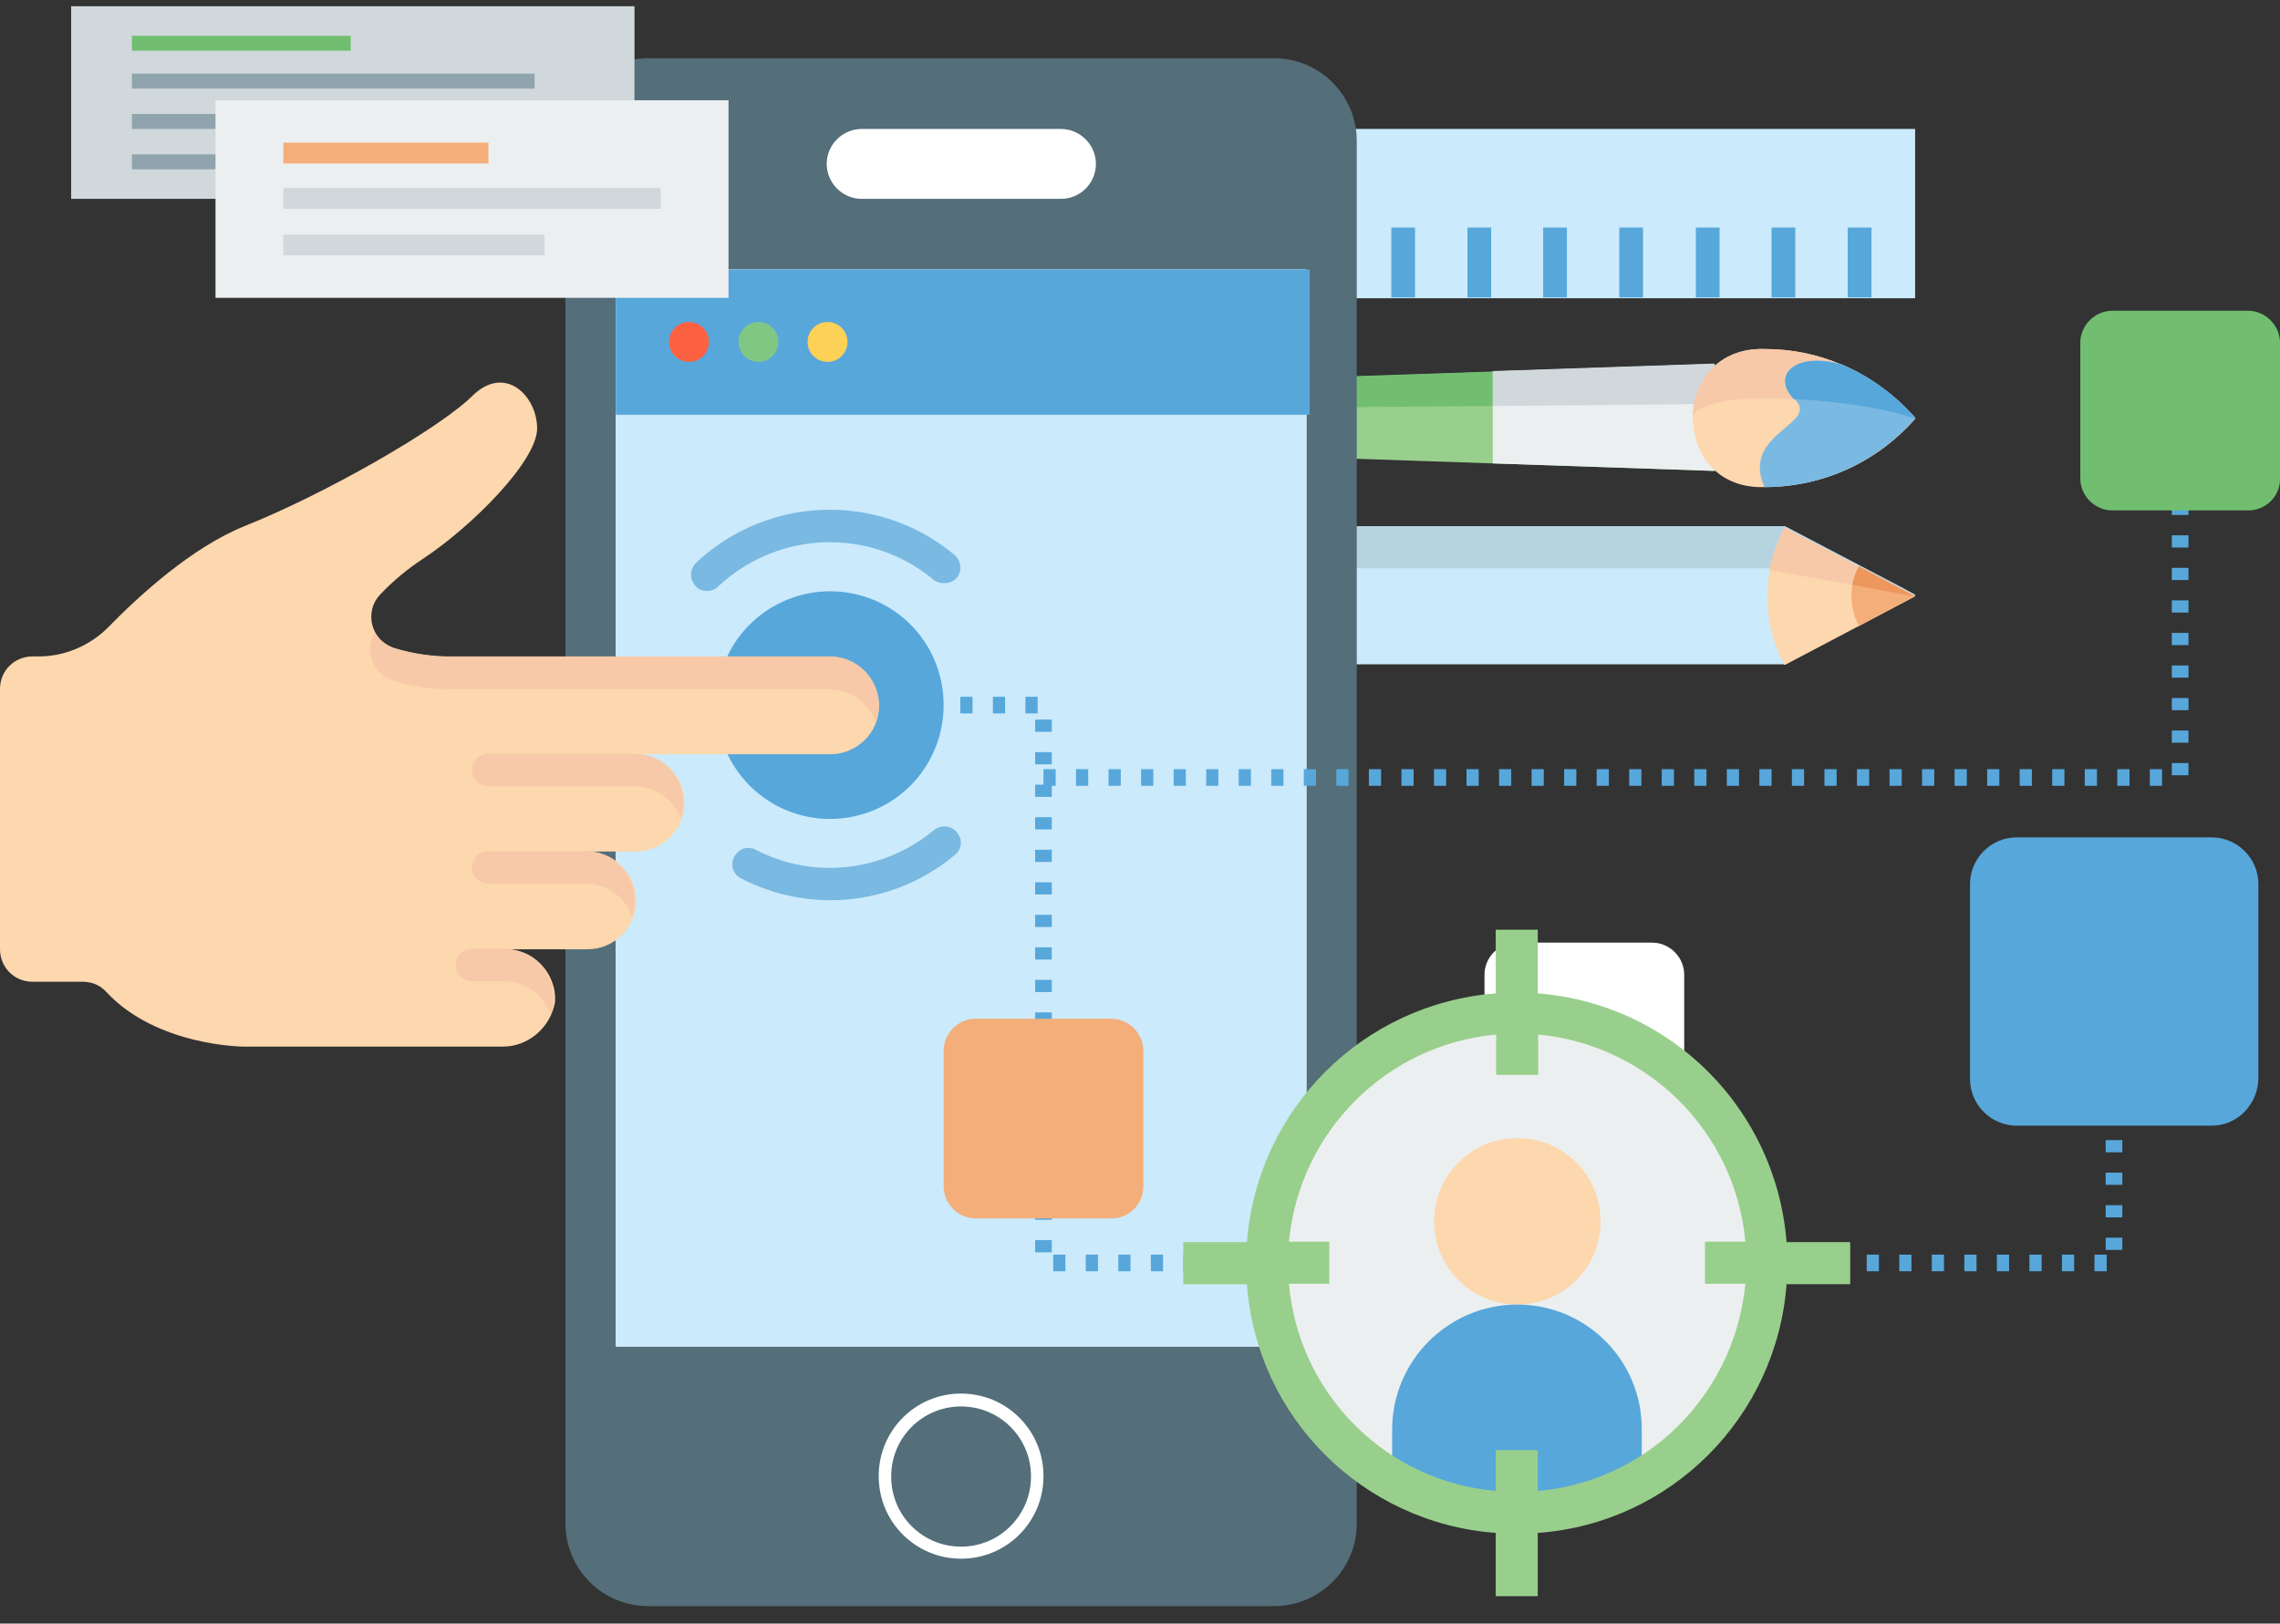 <?xml version="1.0" encoding="utf-8"?>
<!-- Generator: Adobe Illustrator 22.0.1, SVG Export Plug-In . SVG Version: 6.00 Build 0)  -->
<svg version="1.1" id="Layer_1" xmlns="http://www.w3.org/2000/svg" xmlns:xlink="http://www.w3.org/1999/xlink" x="0px" y="0px"
	 viewBox="0 0 548 390.3" style="enable-background:new 0 0 548 390.3;" xml:space="preserve">
<rect x="0" y="0" width="548" height="390.3" fill="#333333" stroke="none"/>
<style type="text/css">
	.st0{clip-path:url(#SVGID_2_);fill:#99CF8C;}
	.st1{clip-path:url(#SVGID_4_);fill:#71BE71;}
	.st2{clip-path:url(#SVGID_6_);fill:#ECEFF0;}
	.st3{clip-path:url(#SVGID_8_);fill:#D0D8DC;}
	.st4{clip-path:url(#SVGID_10_);fill:#CBEAFB;}
	.st5{clip-path:url(#SVGID_12_);fill:#B6D3E0;}
	.st6{clip-path:url(#SVGID_14_);fill:#CBEAFB;}
	.st7{clip-path:url(#SVGID_16_);}
	.st8{fill:#57A7DB;}
	.st9{clip-path:url(#SVGID_18_);fill:#FDD7AD;}
	.st10{clip-path:url(#SVGID_20_);fill:#F7C9A9;}
	.st11{clip-path:url(#SVGID_22_);fill:#79B9E2;}
	.st12{clip-path:url(#SVGID_24_);fill:#57A7DB;}
	.st13{clip-path:url(#SVGID_26_);fill:#FDD7AD;}
	.st14{clip-path:url(#SVGID_28_);fill:#F7C9A9;}
	.st15{clip-path:url(#SVGID_30_);fill:#F4AE7A;}
	.st16{clip-path:url(#SVGID_32_);fill:#ED975D;}
	.st17{fill:#546E7A;}
	.st18{fill:#FFFFFF;}
	.st19{fill:#CBEAFB;}
	.st20{fill:#FC6142;}
	.st21{fill:#81C784;}
	.st22{fill:#FCD156;}
	.st23{fill:#D0D8DC;}
	.st24{fill:#71BE71;}
	.st25{fill:#90A4AE;}
	.st26{fill:#ECEFF0;}
	.st27{fill:#F4AE7A;}
	.st28{fill:none;stroke:#57A7DB;stroke-width:4;stroke-miterlimit:10;stroke-dasharray:2.933,4.888;}
	.st29{fill:#FDD7AD;}
	.st30{fill:#99CF8C;}
	.st31{fill:#79B9E2;}
	.st32{fill:#F7C9A9;}
</style>
<g>
	<g>
		<defs>
			<rect id="SVGID_1_" x="321.7" y="31" width="138.6" height="128.8"/>
		</defs>
		<clipPath id="SVGID_2_">
			<use xlink:href="#SVGID_1_"  style="overflow:visible;"/>
		</clipPath>
		<path class="st0" d="M412,113.2l-53.2-1.8l-91.4-3.1c0.3-3.4,0.8-6.7,1.5-9.9c0.4-2,0.9-4.1,1.5-6l88.6-3l53.2-1.8v25.7H412z"/>
	</g>
	<g>
		<defs>
			<rect id="SVGID_3_" x="321.7" y="31" width="138.6" height="128.8"/>
		</defs>
		<clipPath id="SVGID_4_">
			<use xlink:href="#SVGID_3_"  style="overflow:visible;"/>
		</clipPath>
		<path class="st1" d="M268.9,98.3c0.4-2,0.9-4.1,1.5-6l88.6-3l53.2-1.8v9.7l-53.2,0.4L268.9,98.3z"/>
	</g>
	<g>
		<defs>
			<rect id="SVGID_5_" x="321.7" y="31" width="138.6" height="128.8"/>
		</defs>
		<clipPath id="SVGID_6_">
			<use xlink:href="#SVGID_5_"  style="overflow:visible;"/>
		</clipPath>
		<path class="st2" d="M412,113.2l-53.2-1.8V89.3l53.2-1.8V113.2z"/>
	</g>
	<g>
		<defs>
			<rect id="SVGID_7_" x="321.7" y="31" width="138.6" height="128.8"/>
		</defs>
		<clipPath id="SVGID_8_">
			<use xlink:href="#SVGID_7_"  style="overflow:visible;"/>
		</clipPath>
		<path class="st3" d="M358.8,97.6v-8.4l53.2-1.8v9.7L358.8,97.6z"/>
	</g>
	<g>
		<defs>
			<rect id="SVGID_9_" x="321.7" y="31" width="138.6" height="128.8"/>
		</defs>
		<clipPath id="SVGID_10_">
			<use xlink:href="#SVGID_9_"  style="overflow:visible;"/>
		</clipPath>
		<path class="st4" d="M429,159.7H276.7c-3.6-7.3-6.1-15-7.8-23.1c-0.7-3.2-1.1-6.7-1.5-10.1H429l17.9,9.4l10.5,5.5l3,1.6l-4.1,2.1
			l-9.4,5L429,159.7z"/>
	</g>
	<g>
		<defs>
			<rect id="SVGID_11_" x="321.7" y="31" width="138.6" height="128.8"/>
		</defs>
		<clipPath id="SVGID_12_">
			<use xlink:href="#SVGID_11_"  style="overflow:visible;"/>
		</clipPath>
		<path class="st5" d="M460.3,143.1l-3.4-0.6l-32.2-5.9h-156c-0.7-3.2-1.1-6.7-1.5-10.1H429l17.9,9.4l10.5,5.5L460.3,143.1z"/>
	</g>
	<g>
		<defs>
			<rect id="SVGID_13_" x="321.7" y="31" width="138.6" height="128.8"/>
		</defs>
		<clipPath id="SVGID_14_">
			<use xlink:href="#SVGID_13_"  style="overflow:visible;"/>
		</clipPath>
		<path class="st6" d="M460.3,71.7h-182c0.3-0.7,0.8-1.3,1.1-2c1.8-3,3.7-6,5.7-8.9c9.1-12.5,21-22.8,34.9-29.8h140.3V71.7z"/>
	</g>
	<g>
		<defs>
			<rect id="SVGID_15_" x="321.7" y="31" width="138.6" height="128.8"/>
		</defs>
		<clipPath id="SVGID_16_">
			<use xlink:href="#SVGID_15_"  style="overflow:visible;"/>
		</clipPath>
		<g class="st7">
			<path class="st8" d="M449.8,54.7v16.8h-5.7V54.7H449.8z"/>
			<path class="st8" d="M431.5,54.7v16.8h-5.7V54.7H431.5z"/>
			<path class="st8" d="M413.3,54.7v16.8h-5.7V54.7H413.3z"/>
			<path class="st8" d="M394.9,54.7v16.8h-5.7V54.7H394.9z"/>
			<path class="st8" d="M376.6,54.7v16.8h-5.7V54.7H376.6z"/>
			<path class="st8" d="M358.4,54.7v16.8h-5.7V54.7H358.4z"/>
			<path class="st8" d="M340.1,54.7v16.8h-5.7V54.7H340.1z"/>
			<path class="st8" d="M321.7,54.7v16.8H316V54.7H321.7z"/>
			<path class="st8" d="M303.5,54.7v16.8h-5.7V54.7H303.5z"/>
			<path class="st8" d="M285.2,71.5h-5.7v-1.8c1.8-3,3.7-6,5.7-8.9V71.5z"/>
		</g>
	</g>
	<g>
		<defs>
			<rect id="SVGID_17_" x="321.7" y="31" width="138.6" height="128.8"/>
		</defs>
		<clipPath id="SVGID_18_">
			<use xlink:href="#SVGID_17_"  style="overflow:visible;"/>
		</clipPath>
		<path class="st9" d="M424.1,117.1c-0.4,0-0.9,0-1.3,0c-21.2-0.6-21.2-32.6,0-33.2c0.4,0,0.9,0,1.3,0c6.6,0,12.9,1.3,18.6,3.8
			c6.8,2.9,12.9,7.4,17.7,12.9C451.6,110.7,438.6,117.1,424.1,117.1z"/>
	</g>
	<g>
		<defs>
			<rect id="SVGID_19_" x="321.7" y="31" width="138.6" height="128.8"/>
		</defs>
		<clipPath id="SVGID_20_">
			<use xlink:href="#SVGID_19_"  style="overflow:visible;"/>
		</clipPath>
		<path class="st10" d="M406.8,100.6c0-8.2,5.4-16.3,16-16.7c0.4,0,0.9,0,1.3,0c6.6,0,12.9,1.3,18.6,3.8c6.8,2.9,12.9,7.4,17.7,12.9
			c-4.8-1.6-10.8-2.8-17.7-3.7c-5.7-0.7-12-1.1-18.6-1.1c-0.4,0-0.9,0-1.3,0C412.1,95.9,406.8,98.2,406.8,100.6z"/>
	</g>
	<g>
		<defs>
			<rect id="SVGID_21_" x="321.7" y="31" width="138.6" height="128.8"/>
		</defs>
		<clipPath id="SVGID_22_">
			<use xlink:href="#SVGID_21_"  style="overflow:visible;"/>
		</clipPath>
		<path class="st11" d="M424.1,117.1c-5.8-13,13.2-15.1,7.4-21c-0.1-0.1-0.1-0.1-0.2-0.2c-5.6-5.8,0.3-11.5,11.4-8.3
			c6.8,2.9,12.9,7.4,17.7,12.9C451.6,110.7,438.6,117.1,424.1,117.1z"/>
	</g>
	<g>
		<defs>
			<rect id="SVGID_23_" x="321.7" y="31" width="138.6" height="128.8"/>
		</defs>
		<clipPath id="SVGID_24_">
			<use xlink:href="#SVGID_23_"  style="overflow:visible;"/>
		</clipPath>
		<path class="st12" d="M460.3,100.6c-4.8-1.6-10.8-2.8-17.7-3.7c-3.6-0.4-7.5-0.8-11.4-0.9c-5.6-5.8,0.3-11.5,11.4-8.3
			C449.6,90.5,455.5,95,460.3,100.6z"/>
	</g>
	<g>
		<defs>
			<rect id="SVGID_25_" x="321.7" y="31" width="138.6" height="128.8"/>
		</defs>
		<clipPath id="SVGID_26_">
			<use xlink:href="#SVGID_25_"  style="overflow:visible;"/>
		</clipPath>
		<path class="st13" d="M428.9,159.9c-2.6-4.9-4.1-10.6-4.1-16.5c0-2.2,0.2-4.4,0.6-6.4c0.7-3.6,1.9-7,3.6-10.2l31.4,16.5l0,0
			L428.9,159.9z"/>
	</g>
	<g>
		<defs>
			<rect id="SVGID_27_" x="321.7" y="31" width="138.6" height="128.8"/>
		</defs>
		<clipPath id="SVGID_28_">
			<use xlink:href="#SVGID_27_"  style="overflow:visible;"/>
		</clipPath>
		<path class="st14" d="M460.3,143.4l-35-6.4c0.7-3.6,1.9-7,3.6-10.2L460.3,143.4L460.3,143.4z"/>
	</g>
	<g>
		<defs>
			<rect id="SVGID_29_" x="321.7" y="31" width="138.6" height="128.8"/>
		</defs>
		<clipPath id="SVGID_30_">
			<use xlink:href="#SVGID_29_"  style="overflow:visible;"/>
		</clipPath>
		<path class="st15" d="M446.8,150.5c-1.1-2.1-1.8-4.6-1.8-7.2c0-0.9,0.1-1.9,0.2-2.8c0.3-1.6,0.8-3,1.6-4.4l13.5,7.2L446.8,150.5z"
			/>
	</g>
	<g>
		<defs>
			<rect id="SVGID_31_" x="321.7" y="31" width="138.6" height="128.8"/>
		</defs>
		<clipPath id="SVGID_32_">
			<use xlink:href="#SVGID_31_"  style="overflow:visible;"/>
		</clipPath>
		<path class="st16" d="M460.3,143.4l-15.1-2.8c0.3-1.6,0.8-3,1.6-4.4L460.3,143.4z"/>
	</g>
</g>
<path class="st17" d="M306.2,386.1H155.8c-11,0-19.9-8.9-19.9-19.9V33.9c0-11,8.9-19.9,19.9-19.9h150.4c11,0,19.9,8.9,19.9,19.9
	v332.4C326.1,377.2,317.2,386.1,306.2,386.1z"/>
<rect x="148" y="64.8" class="st18" width="166" height="258.9"/>
<path class="st18" d="M231,374.7L231,374.7c-10.9,0-19.8-8.8-19.8-19.8v-0.1c0-10.9,8.8-19.8,19.8-19.8h0c10.9,0,19.8,8.8,19.8,19.8
	v0.1C250.8,365.9,241.9,374.7,231,374.7z"/>
<path class="st17" d="M231,371.8L231,371.8c-9.3,0-16.8-7.5-16.8-16.8v-0.1c0-9.3,7.5-16.8,16.8-16.8h0c9.3,0,16.8,7.5,16.8,16.8
	v0.1C247.8,364.2,240.3,371.8,231,371.8z"/>
<path class="st18" d="M255,47.8h-47.9c-4.6,0-8.4-3.8-8.4-8.4v0c0-4.6,3.8-8.4,8.4-8.4H255c4.6,0,8.4,3.8,8.4,8.4v0
	C263.4,44.1,259.6,47.8,255,47.8z"/>
<rect x="148" y="64.8" class="st19" width="166" height="258.9"/>
<path class="st8" d="M314.8,64.8H148v34.9h166.8V64.8C314.8,64.8,314.8,64.8,314.8,64.8z"/>
<path class="st18" d="M397.1,274.6h-32.6c-4.2,0-7.7-3.5-7.7-7.7v-32.6c0-4.2,3.5-7.7,7.7-7.7h32.6c4.2,0,7.7,3.5,7.7,7.7v32.6
	C404.9,271.1,401.5,274.6,397.1,274.6z"/>
<g>
	<circle class="st20" cx="165.6" cy="82.2" r="4.8"/>
	<circle class="st21" cx="182.3" cy="82.2" r="4.8"/>
	<circle class="st22" cx="198.9" cy="82.2" r="4.8"/>
</g>
<g>
	<path class="st23" d="M17.1,1.5h135.4v46.3H17.1L17.1,1.5L17.1,1.5z"/>
	<g>
		<path class="st24" d="M31.7,8.6h52.6v3.6H31.7V8.6z"/>
		<path class="st25" d="M31.7,17.7h96.8v3.6H31.7V17.7z"/>
		<path class="st25" d="M31.7,27.4h96.8V31H31.7V27.4z"/>
		<path class="st25" d="M31.7,37.1h73.7v3.6H31.7V37.1z"/>
	</g>
</g>
<g>
	<path class="st26" d="M51.8,24.1h123.3v47.5H51.8V24.1z"/>
	<g>
		<path class="st27" d="M68.1,34.3h49.3v5H68.1V34.3z"/>
		<path class="st23" d="M68.1,45.2h90.7v5H68.1V45.2z"/>
		<path class="st23" d="M68.1,56.4h62.8v5H68.1V56.4z"/>
	</g>
</g>
<polyline class="st28" points="223,169.5 250.8,169.5 250.8,248.7 250.8,303.6 291.2,303.6 508.1,303.6 508.1,236 "/>
<polyline class="st28" points="250.8,186.9 524,186.9 524,115.4 "/>
<path class="st8" d="M531.6,270.6h-46.9c-6.1,0-11.2-5-11.2-11.2v-46.9c0-6.1,5-11.2,11.2-11.2h46.9c6.1,0,11.2,5,11.2,11.2v46.9
	C542.6,265.6,537.7,270.6,531.6,270.6z"/>
<path class="st24" d="M540.3,122.7h-32.6c-4.2,0-7.7-3.5-7.7-7.7V82.4c0-4.2,3.5-7.7,7.7-7.7h32.6c4.2,0,7.7,3.5,7.7,7.7V115
	C548.1,119.3,544.6,122.7,540.3,122.7z"/>
<path class="st27" d="M267.1,292.9h-32.6c-4.2,0-7.7-3.5-7.7-7.7v-32.6c0-4.2,3.5-7.7,7.7-7.7h32.6c4.2,0,7.7,3.5,7.7,7.7v32.6
	C274.8,289.5,271.4,292.9,267.1,292.9z"/>
<g>
	<circle class="st26" cx="363.7" cy="302.6" r="60.9"/>
	<g>
		<path class="st29" d="M384.7,293.6c0,11.1-8.9,20-20,20s-20-8.9-20-20s8.9-20,20-20S384.7,282.5,384.7,293.6z"/>
		<path class="st8" d="M364.7,313.6c-16.5,0-30.1,13.4-30.1,30.1v12c18.6,10.7,41.5,10.7,60,0v-12
			C394.7,327,381.2,313.6,364.7,313.6z"/>
		<path class="st30" d="M444.7,298.6h-15.3c-2.5-32-27.8-57.3-59.8-59.8v-15.3h-10.1v15.3c-32,2.5-57.3,27.8-59.8,59.8h-15.3v10.1
			h15.3c2.3,32,27.8,57.4,59.8,59.8v15.2h10.1v-15.2c32-2.3,57.4-27.8,59.8-59.8h15.3V298.6z M401.3,344.7
			c-8.8,7.9-19.9,12.7-31.7,13.7v-9.8h-10.1v9.8c-26.5-2.3-47.4-23.4-49.7-49.8h9.7v-10.1h-9.7c2.5-26.4,23.4-47.4,49.8-49.8v9.7
			h10.1v-9.7c26.4,2.5,47.4,23.4,49.8,49.8h-9.7v10.1h9.7C418.2,322.4,411.7,335.4,401.3,344.7L401.3,344.7z"/>
	</g>
</g>
<g>
	<path class="st8" d="M174.8,181.2c5.5,11.6,18.2,17.8,30.7,15c12.5-2.8,21.3-13.9,21.3-26.7c0-12.9-8.8-23.9-21.3-26.7
		c-12.5-2.8-25.3,3.5-30.7,15V181.2z"/>
	<path class="st31" d="M166.1,138.2c0-1.1,0.4-2.1,1.2-2.9c17.2-16.2,43.8-17.1,62-2c1.1,0.9,1.7,2.3,1.5,3.7
		c-0.2,1.5-1.2,2.6-2.6,3c-1.3,0.4-2.8,0.2-3.9-0.7c-15.2-12.6-37.3-11.8-51.7,1.7c-1.1,1.1-2.8,1.3-4.2,0.8
		C167.1,141.2,166.1,139.7,166.1,138.2z"/>
	<path class="st31" d="M176,207.8c0-1.3,0.7-2.6,1.9-3.4c1.1-0.7,2.6-0.8,3.8-0.1c13.9,7.2,30.6,5.3,42.7-4.7
		c1.1-0.9,2.6-1.2,3.9-0.7c1.3,0.4,2.3,1.7,2.6,3c0.2,1.5-0.3,2.8-1.5,3.7c-14.4,12-34.5,14.2-51.2,5.6
		C176.9,210.6,176,209.3,176,207.8z"/>
	<path class="st29" d="M120.6,251.6H58.7c0,0-21.1,0-33.3-13.3c-1.5-1.6-3.5-2.3-5.6-2.3h-12c-4.4,0-7.8-3.5-7.8-7.8v-62.6
		c0-4.4,3.5-7.8,7.8-7.8h1.5c6.3,0,12.3-2.6,16.7-7c7.4-7.6,20.1-19.2,32.7-24.3c19.6-7.8,46.9-23.5,54.8-31.3s15.6,0,15.6,7.8
		s-15.6,23.5-27.4,31.3c-3.8,2.5-7.3,5.4-10.4,8.7c-1.8,1.9-2.5,4.7-1.8,7.3c0.7,2.6,2.6,4.6,5.1,5.5c4.8,1.5,9.8,2.2,14.9,2.1h90
		c4.9,0,9.4,3.1,11.1,7.8c0.4,1.2,0.7,2.6,0.7,3.9c0,6.5-5.3,11.7-11.7,11.7h-46.9c5,0,9.4,3.1,11.1,7.8c0.4,1.2,0.7,2.6,0.7,3.9
		c0,6.5-5.3,11.7-11.7,11.7h-11.7c3.1,0,6.1,1.2,8.3,3.5c1.2,1.2,2.2,2.7,2.8,4.4c0.4,1.2,0.7,2.6,0.7,3.9c0,6.5-5.3,11.7-11.7,11.7
		h-19.6c3.1,0,6.1,1.2,8.3,3.5c1.2,1.2,2.2,2.7,2.8,4.4c0.6,1.6,0.8,3.1,0.7,4.8C132.3,247,127,251.7,120.6,251.6z"/>
	<g>
		<path class="st32" d="M211.2,169.5c0-1.3-0.2-2.7-0.7-3.9c-1.7-4.7-6-7.8-11.1-7.8h-90c-5,0.1-10.1-0.6-14.9-2.1
			c-1.8-0.7-3.4-1.9-4.4-3.5c-1.2,2-1.5,4.5-0.6,6.7c0.8,2.2,2.7,3.9,4.9,4.7c4.8,1.5,9.8,2.2,14.9,2.1h90c4.9,0,9.4,3.1,11.1,7.8
			C211,172.2,211.2,170.8,211.2,169.5z"/>
		<path class="st32" d="M163.6,189c-1.7-4.7-6-7.8-11.1-7.8h-35.2c-2.1,0-3.9,1.8-3.9,3.9c0,2.1,1.8,3.9,3.9,3.9h35.2
			c5,0,9.4,3.1,11.1,7.8C164.5,194.3,164.5,191.6,163.6,189z"/>
		<path class="st32" d="M151.9,212.5c-0.6-1.7-1.5-3.1-2.8-4.4c-2.2-2.2-5.1-3.5-8.3-3.5h-23.5c-2.1,0-3.9,1.8-3.9,3.9
			s1.8,3.9,3.9,3.9h23.5c4.9,0,9.4,3.1,11.1,7.8C152.8,217.9,152.8,215.1,151.9,212.5z"/>
		<path class="st32" d="M133,239.9c0-1.3-0.2-2.7-0.7-3.9c-0.6-1.7-1.5-3.1-2.8-4.4c-2.2-2.2-5.1-3.5-8.3-3.5h-7.8
			c-2.1,0-3.9,1.8-3.9,3.9c0,2.1,1.8,3.9,3.9,3.9h7.8c4.9,0,9.4,3.1,11.1,7.8C132.8,242.6,133,241.2,133,239.9z"/>
	</g>
</g>
</svg>
